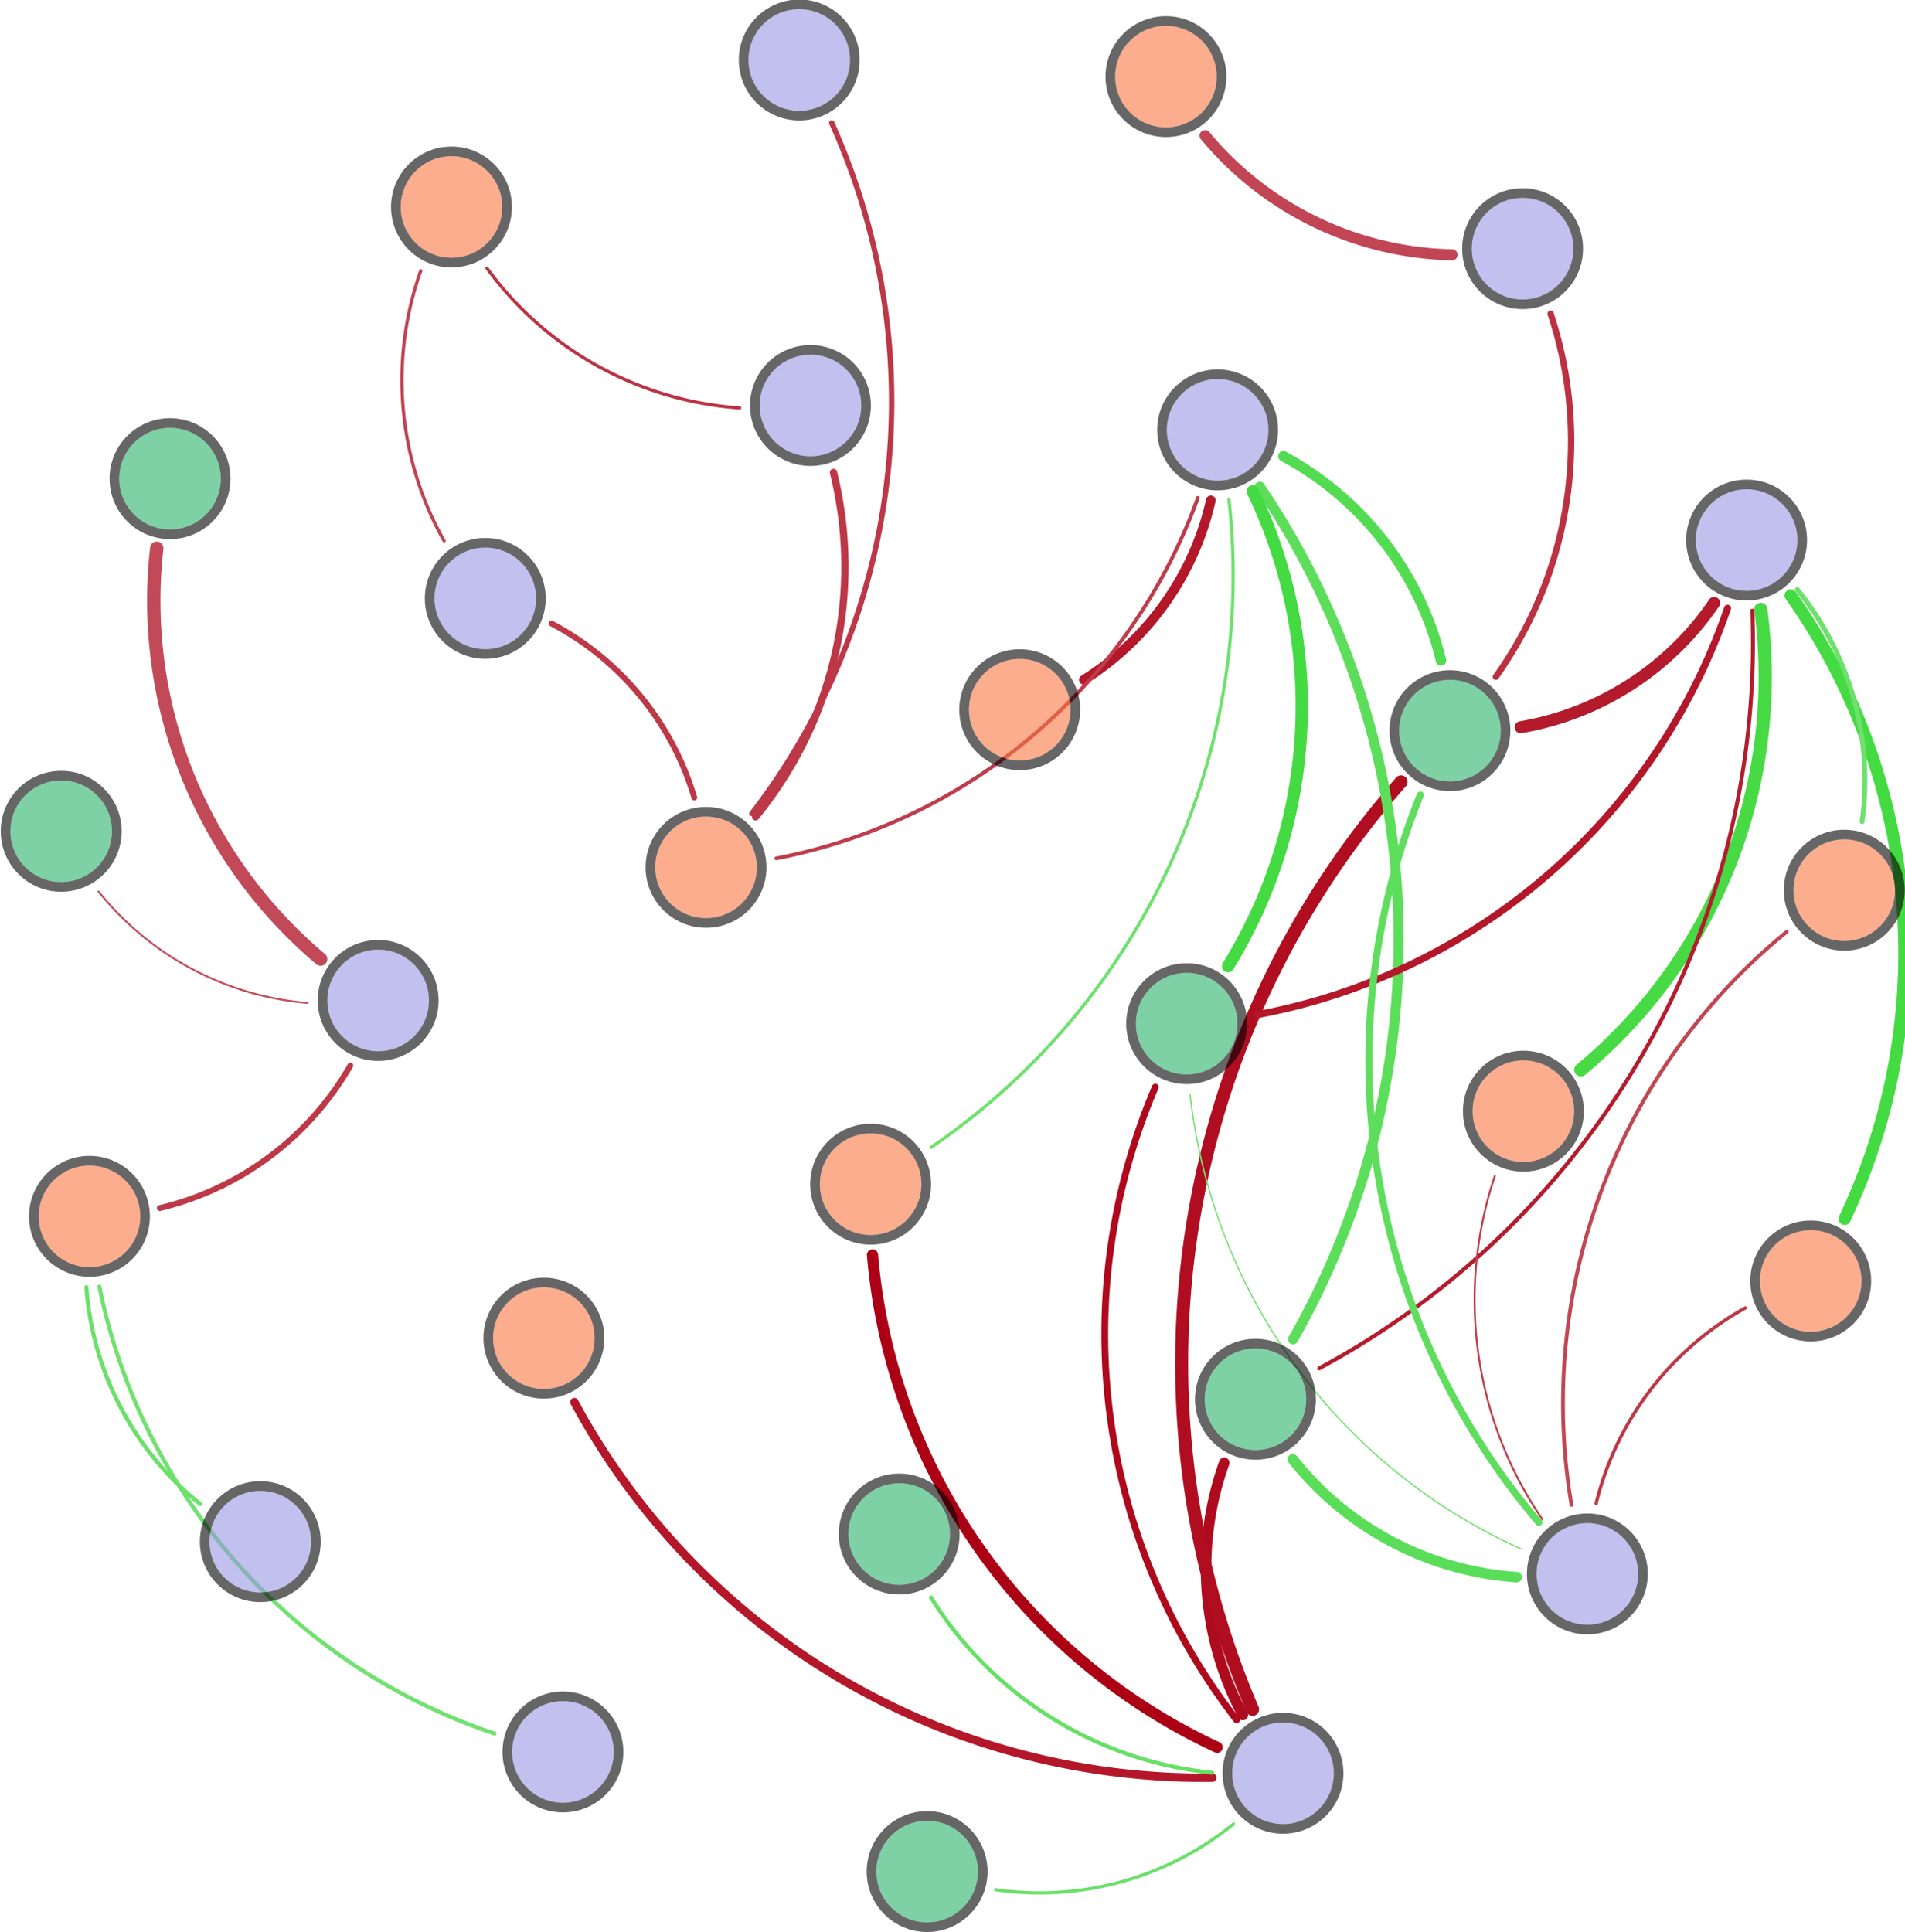 <?xml version="1.0" encoding="UTF-8"?>
<!DOCTYPE svg PUBLIC "-//W3C//DTD SVG 1.1//EN"
    "http://www.w3.org/Graphics/SVG/1.1/DTD/svg11.dtd" >
<svg contentScriptType="text/ecmascript" width="1286.0"
     xmlns:xlink="http://www.w3.org/1999/xlink" zoomAndPan="magnify"
     contentStyleType="text/css"
     viewBox="-642 -643 1286 1304" height="1304.0"
     preserveAspectRatio="xMidYMid meet" xmlns="http://www.w3.org/2000/svg"
     version="1.1">
    <g id="edges">
        <path stroke-linecap="round" fill="none"
              class="id_Bacterial_16S_rRNA id_Ⅰ-Area"
              d="M 179.643,536.343 A 404.472,404.472 0,0 1,-53.004,204.06"
              stroke="#ac0014" stroke-width="7.554" stroke-opacity="1.0"/>
        <path stroke-linecap="round" fill="none"
              class="id_Bacterial_16S_rRNA id_Ⅳ-Area"
              d="M 176.403,556.836 A 482.491,482.491 0,0 1,-254.292,303.334"
              stroke="#b31729" stroke-width="5.669" stroke-opacity="1.0"/>
        <path stroke-linecap="round" fill="none"
              class="id_Bacterial_16S_rRNA id_W-pH"
              d="M 196.98,514.523 A 210.95,210.95 0,0 1,184.426,344.331"
              stroke="#af0b1e" stroke-width="7.145" stroke-opacity="1.0"/>
        <path stroke-linecap="round" fill="none"
              class="id_Bacterial_16S_rRNA id_W-DO"
              d="M 203.559,510.721 A 593.917,593.917 0,0 1,303.812,-115.277"
              stroke="#b00e20" stroke-width="8.799" stroke-opacity="1.0"/>
        <path stroke-linecap="round" fill="none"
              class="id_Bacterial_16S_rRNA id_W-TN"
              d="M 176.313,553.497 A 254.414,254.414 0,0 1,-13.588,435.137"
              stroke="#67e066" stroke-width="2.671" stroke-opacity="1.0"/>
        <path stroke-linecap="round" fill="none"
              class="id_Bacterial_16S_rRNA id_W-NH_{4}^{+}"
              d="M 190.727,588.087 A 207.701,207.701 0,0 1,30.073,632.454"
              stroke="#6ae069" stroke-width="2.172"
              stroke-opacity="0.996"/>
        <path stroke-linecap="round" fill="none"
              class="id_Bacterial_16S_rRNA id_W-T"
              d="M 192.77,517.786 A 425.103,425.103 0,0 1,137.881,90.759"
              stroke="#ae091c" stroke-width="4.606" stroke-opacity="1.0"/>
        <path stroke-linecap="round" fill="none"
              class="id_Archaeal_16S_rRNA id_Ⅲ-Area"
              d="M -142.659,-367.64 A 230.766,230.766 0,0 1,-313.235,-461.945"
              stroke="#bb3343" stroke-width="2.164" stroke-opacity="1.0"/>
        <path stroke-linecap="round" fill="none"
              class="id_Archaeal_16S_rRNA id_Ⅴ-Area"
              d="M -79.343,-324.097 A 266.334,266.334 0,0 1,-131.904,-91.685"
              stroke="#bd3847" stroke-width="4.955" stroke-opacity="1.0"/>
        <path stroke-linecap="round" fill="none" class="id_AOA_amoA id_Ⅴ-Area"
              d="M -80.548,-560.038 A 457.14,457.14 0,0 1,-134.368,-93.94"
              stroke="#bc3747" stroke-width="3.659" stroke-opacity="1.0"/>
        <path stroke-linecap="round" fill="none" class="id_nxrA id_FI"
              d="M -405.487,76.213 A 202.779,202.779 0,0 1,-534.124,172.409"
              stroke="#bd3948" stroke-width="3.943" stroke-opacity="1.0"/>
        <path stroke-linecap="round" fill="none" class="id_nxrA id_W-NO_{2}^{-}"
              d="M -425.536,4.344 A 315.98,315.98 0,0 1,-536.181,-272.975"
              stroke="#c24957" stroke-width="9.0" stroke-opacity="1.0"/>
        <path stroke-linecap="round" fill="none" class="id_nxrA id_W-COD"
              d="M -434.497,33.912 A 202.113,202.113 0,0 1,-575.491,-41.322"
              stroke="#c34d5b" stroke-width="1.272" stroke-opacity="1.0"/>
        <path stroke-linecap="round" fill="none" class="id_narG id_FI"
              d="M -308.143,527.066 A 402.114,402.114 0,0 1,-574.932,225.309"
              stroke="#71e170" stroke-width="2.715" stroke-opacity="1.0"/>
        <path stroke-linecap="round" fill="none" class="id_napA id_S-TP"
              d="M 175.371,-305.273 A 192.771,192.771 0,0 1,89.721,-184.178"
              stroke="#b31729" stroke-width="6.538" stroke-opacity="1.0"/>
        <path stroke-linecap="round" fill="none" class="id_napA id_Ⅰ-Area"
              d="M 187.639,-305.67 A 467.024,467.024 0,0 1,-13.45,131.403"
              stroke="#6fe16e" stroke-width="2.188" stroke-opacity="1.0"/>
        <path stroke-linecap="round" fill="none" class="id_napA id_Ⅴ-Area"
              d="M 166.621,-306.954 A 378.652,378.652 0,0 1,-117.972,-63.628"
              stroke="#be3c4b" stroke-width="2.512" stroke-opacity="1.0"/>
        <path stroke-linecap="round" fill="none" class="id_napA id_W-pH"
              d="M 208.467,-314.473 A 545.643,545.643 0,0 1,230.909,260.942"
              stroke="#5dde5b" stroke-width="6.858" stroke-opacity="1.0"/>
        <path stroke-linecap="round" fill="none" class="id_napA id_W-DO"
              d="M 224.336,-335.055 A 213.773,213.773 0,0 1,330.789,-197.275"
              stroke="#53dc51" stroke-width="7.061" stroke-opacity="1.0"/>
        <path stroke-linecap="round" fill="none" class="id_napA id_W-T"
              d="M 203.718,-311.367 A 334.426,334.426 0,0 1,187.008,9.125"
              stroke="#43da42" stroke-width="8.286" stroke-opacity="1.0"/>
        <path stroke-linecap="round" fill="none" class="id_nirK id_Ⅲ-Area"
              d="M -342.237,-277.98 A 220.962,220.962 0,0 1,-357.981,-460.22"
              stroke="#c04352" stroke-width="2.217" stroke-opacity="1.0"/>
        <path stroke-linecap="round" fill="none" class="id_nirK id_Ⅴ-Area"
              d="M -269.717,-222.169 A 195.729,195.729 0,0 1,-173.297,-104.712"
              stroke="#bd3948" stroke-width="3.908" stroke-opacity="1.0"/>
        <path stroke-linecap="round" fill="none"
              class="id_cnorB id_S-Size-d(0.5)"
              d="M 566.856,-241.089 A 418.284,418.284 0,0 1,603.271,179.647"
              stroke="#44da42" stroke-width="8.262" stroke-opacity="1.0"/>
        <path stroke-linecap="round" fill="none"
              class="id_cnorB id_S-Size-d(0.9)"
              d="M 546.638,-231.643 A 344.888,344.888 0,0 1,425.175,79.053"
              stroke="#47da45" stroke-width="8.957" stroke-opacity="1.0"/>
        <path stroke-linecap="round" fill="none" class="id_cnorB id_HIX"
              d="M 571.308,-245.118 A 204.45,204.45 0,0 1,615.02,-88.422"
              stroke="#6ee16d" stroke-width="3.273" stroke-opacity="1.0"/>
        <path stroke-linecap="round" fill="none" class="id_cnorB id_W-pH"
              d="M 540.947,-230.833 A 556.67,556.67 0,0 1,248.514,280.596"
              stroke="#b41c2e" stroke-width="2.657" stroke-opacity="1.0"/>
        <path stroke-linecap="round" fill="none" class="id_cnorB id_W-DO"
              d="M 515.12,-236.015 A 198.338,198.338 0,0 1,384.558,-152.16"
              stroke="#b31a2c" stroke-width="8.112" stroke-opacity="1.0"/>
        <path stroke-linecap="round" fill="none" class="id_cnorB id_W-T"
              d="M 524.209,-232.44 A 416.177,416.177 0,0 1,206.497,41.898"
              stroke="#b31729" stroke-width="4.749" stroke-opacity="1.0"/>
        <path stroke-linecap="round" fill="none" class="id_hzsA id_S-TN"
              d="M 338.232,-471.019 A 222.762,222.762 0,0 1,171.495,-551.45"
              stroke="#c14554" stroke-width="7.478" stroke-opacity="1.0"/>
        <path stroke-linecap="round" fill="none" class="id_hzsA id_W-DO"
              d="M 404.757,-431.247 A 274.141,274.141 0,0 1,367.82,-186.236"
              stroke="#bb3141" stroke-width="4.273" stroke-opacity="1.0"/>
        <path stroke-linecap="round" fill="none" class="id_hzo id_S-Size-d(0.5)"
              d="M 435.461,371.867 A 207.206,207.206 0,0 1,536.168,239.826"
              stroke="#bd3847" stroke-width="2.265" stroke-opacity="1.0"/>
        <path stroke-linecap="round" fill="none" class="id_hzo id_S-Size-d(0.9)"
              d="M 399.145,382.43 A 262.743,262.743 0,0 1,367.109,150.724"
              stroke="#be3e4d" stroke-width="1.29" stroke-opacity="1.0"/>
        <path stroke-linecap="round" fill="none" class="id_hzo id_HIX"
              d="M 418.863,372.715 A 410.813,410.813 0,0 1,564.26,-14.152"
              stroke="#c14654" stroke-width="2.538" stroke-opacity="1.0"/>
        <path stroke-linecap="round" fill="none" class="id_hzo id_W-pH"
              d="M 381.814,421.485 A 210.991,210.991 0,0 1,230.74,342.009"
              stroke="#5ade59" stroke-width="7.114" stroke-opacity="1.0"/>
        <path stroke-linecap="round" fill="none" class="id_hzo id_W-DO"
              d="M 396.797,384.5 A 480.555,480.555 0,0 1,316.791,-106.452"
              stroke="#5fde5e" stroke-width="4.779" stroke-opacity="1.0"/>
        <path stroke-linecap="round" fill="none" class="id_hzo id_W-T"
              d="M 384.833,402.45 A 382.872,382.872 0,0 1,161.392,95.659"
              stroke="#76e275" stroke-width="0.9" stroke-opacity="1.0"/>
        <path stroke-linecap="round" fill="none" class="id_nifH id_FI"
              d="M -506.791,372.17 A 206.674,206.674 0,0 1,-583.701,225.73"
              stroke="#6ce06b" stroke-width="2.766" stroke-opacity="1.0"/>
    </g>
    <g id="nodes">
        <circle fill="#9a96e5" r="34.272" fill-opacity="0.6"
                class="id_Bacterial_16S_rRNA" cx="224.111" cy="553.877"/>
        <circle fill="none" r="37.536" cx="224.111" cy="553.877"
                stroke="#000000" stroke-opacity="0.6" stroke-width="6.528"/>
        <circle fill="#f97743" r="34.272" fill-opacity="0.6" class="id_HIX"
                cx="602.996" cy="-42.159"/>
        <circle fill="none" r="37.536" cx="602.996" cy="-42.159"
                stroke="#000000" stroke-opacity="0.6" stroke-width="6.528"/>
        <circle fill="#f97743" r="34.272" fill-opacity="0.6"
                class="id_Ⅰ-Area" cx="-54.268" cy="156.277"/>
        <circle fill="none" r="37.536" cx="-54.268" cy="156.277"
                stroke="#000000" stroke-opacity="0.6" stroke-width="6.528"/>
        <circle fill="#f97743" r="34.272" fill-opacity="0.6"
                class="id_Ⅳ-Area" cx="-274.862" cy="260.186"/>
        <circle fill="none" r="37.536" cx="-274.862" cy="260.186"
                stroke="#000000" stroke-opacity="0.6" stroke-width="6.528"/>
        <circle fill="#28b36a" r="34.272" fill-opacity="0.6" class="id_W-pH"
                cx="205.49" cy="301.423"/>
        <circle fill="none" r="37.536" cx="205.49" cy="301.423"
                stroke="#000000" stroke-opacity="0.6" stroke-width="6.528"/>
        <circle fill="#28b36a" r="34.272" fill-opacity="0.6" class="id_W-DO"
                cx="336.814" cy="-149.857"/>
        <circle fill="none" r="37.536" cx="336.814" cy="-149.857"
                stroke="#000000" stroke-opacity="0.6" stroke-width="6.528"/>
        <circle fill="#28b36a" r="34.272" fill-opacity="0.6" class="id_W-TN"
                cx="-34.98" cy="392.391"/>
        <circle fill="none" r="37.536" cx="-34.98" cy="392.391"
                stroke="#000000" stroke-opacity="0.6" stroke-width="6.528"/>
        <circle fill="#28b36a" r="34.272" fill-opacity="0.6"
                class="id_W-NH_{4}^{+}" cx="-16.136" cy="620.225"/>
        <circle fill="none" r="37.536" cx="-16.136" cy="620.225"
                stroke="#000000" stroke-opacity="0.6" stroke-width="6.528"/>
        <circle fill="#28b36a" r="34.272" fill-opacity="0.6" class="id_W-T"
                cx="159.077" cy="47.915"/>
        <circle fill="none" r="37.536" cx="159.077" cy="47.915"
                stroke="#000000" stroke-opacity="0.6" stroke-width="6.528"/>
        <circle fill="#9a96e5" r="34.272" fill-opacity="0.6"
                class="id_Archaeal_16S_rRNA" cx="-94.887" cy="-369.299"/>
        <circle fill="none" r="37.536" cx="-94.887" cy="-369.299"
                stroke="#000000" stroke-opacity="0.6" stroke-width="6.528"/>
        <circle fill="#f97743" r="34.272" fill-opacity="0.6"
                class="id_Ⅲ-Area" cx="-337.235" cy="-503.283"/>
        <circle fill="none" r="37.536" cx="-337.235" cy="-503.283"
                stroke="#000000" stroke-opacity="0.6" stroke-width="6.528"/>
        <circle fill="#f97743" r="34.272" fill-opacity="0.6"
                class="id_Ⅴ-Area" cx="-165.386" cy="-57.571"/>
        <circle fill="none" r="37.536" cx="-165.386" cy="-57.571"
                stroke="#000000" stroke-opacity="0.6" stroke-width="6.528"/>
        <circle fill="#9a96e5" r="34.272" fill-opacity="0.6"
                class="id_AOA_amoA" cx="-102.461" cy="-602.519"/>
        <circle fill="none" r="37.536" cx="-102.461" cy="-602.519"
                stroke="#000000" stroke-opacity="0.6" stroke-width="6.528"/>
        <circle fill="#9a96e5" r="34.272" fill-opacity="0.6" class="id_nxrA"
                cx="-386.726" cy="32.248"/>
        <circle fill="none" r="37.536" cx="-386.726" cy="32.248"
                stroke="#000000" stroke-opacity="0.6" stroke-width="6.528"/>
        <circle fill="#f97743" r="34.272" fill-opacity="0.6" class="id_FI"
                cx="-581.599" cy="177.976"/>
        <circle fill="none" r="37.536" cx="-581.599" cy="177.976"
                stroke="#000000" stroke-opacity="0.6" stroke-width="6.528"/>
        <circle fill="#28b36a" r="34.272" fill-opacity="0.6"
                class="id_W-NO_{2}^{-}" cx="-527.24" cy="-319.932"/>
        <circle fill="none" r="37.536" cx="-527.24" cy="-319.932"
                stroke="#000000" stroke-opacity="0.6" stroke-width="6.528"/>
        <circle fill="#28b36a" r="34.272" fill-opacity="0.6" class="id_W-COD"
                cx="-600.705" cy="-81.93"/>
        <circle fill="none" r="37.536" cx="-600.705" cy="-81.93"
                stroke="#000000" stroke-opacity="0.6" stroke-width="6.528"/>
        <circle fill="#9a96e5" r="34.272" fill-opacity="0.6" class="id_narG"
                cx="-261.984" cy="539.483"/>
        <circle fill="none" r="37.536" cx="-261.984" cy="539.483"
                stroke="#000000" stroke-opacity="0.6" stroke-width="6.528"/>
        <circle fill="#9a96e5" r="34.272" fill-opacity="0.6" class="id_napA"
                cx="179.972" cy="-352.851"/>
        <circle fill="none" r="37.536" cx="179.972" cy="-352.851"
                stroke="#000000" stroke-opacity="0.6" stroke-width="6.528"/>
        <circle fill="#f97743" r="34.272" fill-opacity="0.6" class="id_S-TP"
                cx="46.392" cy="-163.991"/>
        <circle fill="none" r="37.536" cx="46.392" cy="-163.991"
                stroke="#000000" stroke-opacity="0.6" stroke-width="6.528"/>
        <circle fill="#9a96e5" r="34.272" fill-opacity="0.6" class="id_nirK"
                cx="-314.413" cy="-239.113"/>
        <circle fill="none" r="37.536" cx="-314.413" cy="-239.113"
                stroke="#000000" stroke-opacity="0.6" stroke-width="6.528"/>
        <circle fill="#9a96e5" r="34.272" fill-opacity="0.6" class="id_cnorB"
                cx="537.073" cy="-278.476"/>
        <circle fill="none" r="37.536" cx="537.073" cy="-278.476"
                stroke="#000000" stroke-opacity="0.6" stroke-width="6.528"/>
        <circle fill="#f97743" r="34.272" fill-opacity="0.6"
                class="id_S-Size-d(0.5)" cx="580.354" cy="221.595"/>
        <circle fill="none" r="37.536" cx="580.354" cy="221.595"
                stroke="#000000" stroke-opacity="0.6" stroke-width="6.528"/>
        <circle fill="#f97743" r="34.272" fill-opacity="0.6"
                class="id_S-Size-d(0.9)" cx="386.383" cy="106.981"/>
        <circle fill="none" r="37.536" cx="386.383" cy="106.981"
                stroke="#000000" stroke-opacity="0.6" stroke-width="6.528"/>
        <circle fill="#9a96e5" r="34.272" fill-opacity="0.6" class="id_hzsA"
                cx="385.853" cy="-475.15"/>
        <circle fill="none" r="37.536" cx="385.853" cy="-475.15"
                stroke="#000000" stroke-opacity="0.6" stroke-width="6.528"/>
        <circle fill="#f97743" r="34.272" fill-opacity="0.6" class="id_S-TN"
                cx="145.087" cy="-591.293"/>
        <circle fill="none" r="37.536" cx="145.087" cy="-591.293"
                stroke="#000000" stroke-opacity="0.6" stroke-width="6.528"/>
        <circle fill="#9a96e5" r="34.272" fill-opacity="0.6" class="id_hzo"
                cx="429.564" cy="419.302"/>
        <circle fill="none" r="37.536" cx="429.564" cy="419.302"
                stroke="#000000" stroke-opacity="0.6" stroke-width="6.528"/>
        <circle fill="#9a96e5" r="34.272" fill-opacity="0.6" class="id_nifH"
                cx="-466.282" cy="397.544"/>
        <circle fill="none" r="37.536" cx="-466.282" cy="397.544"
                stroke="#000000" stroke-opacity="0.6" stroke-width="6.528"/>
    </g>
</svg>